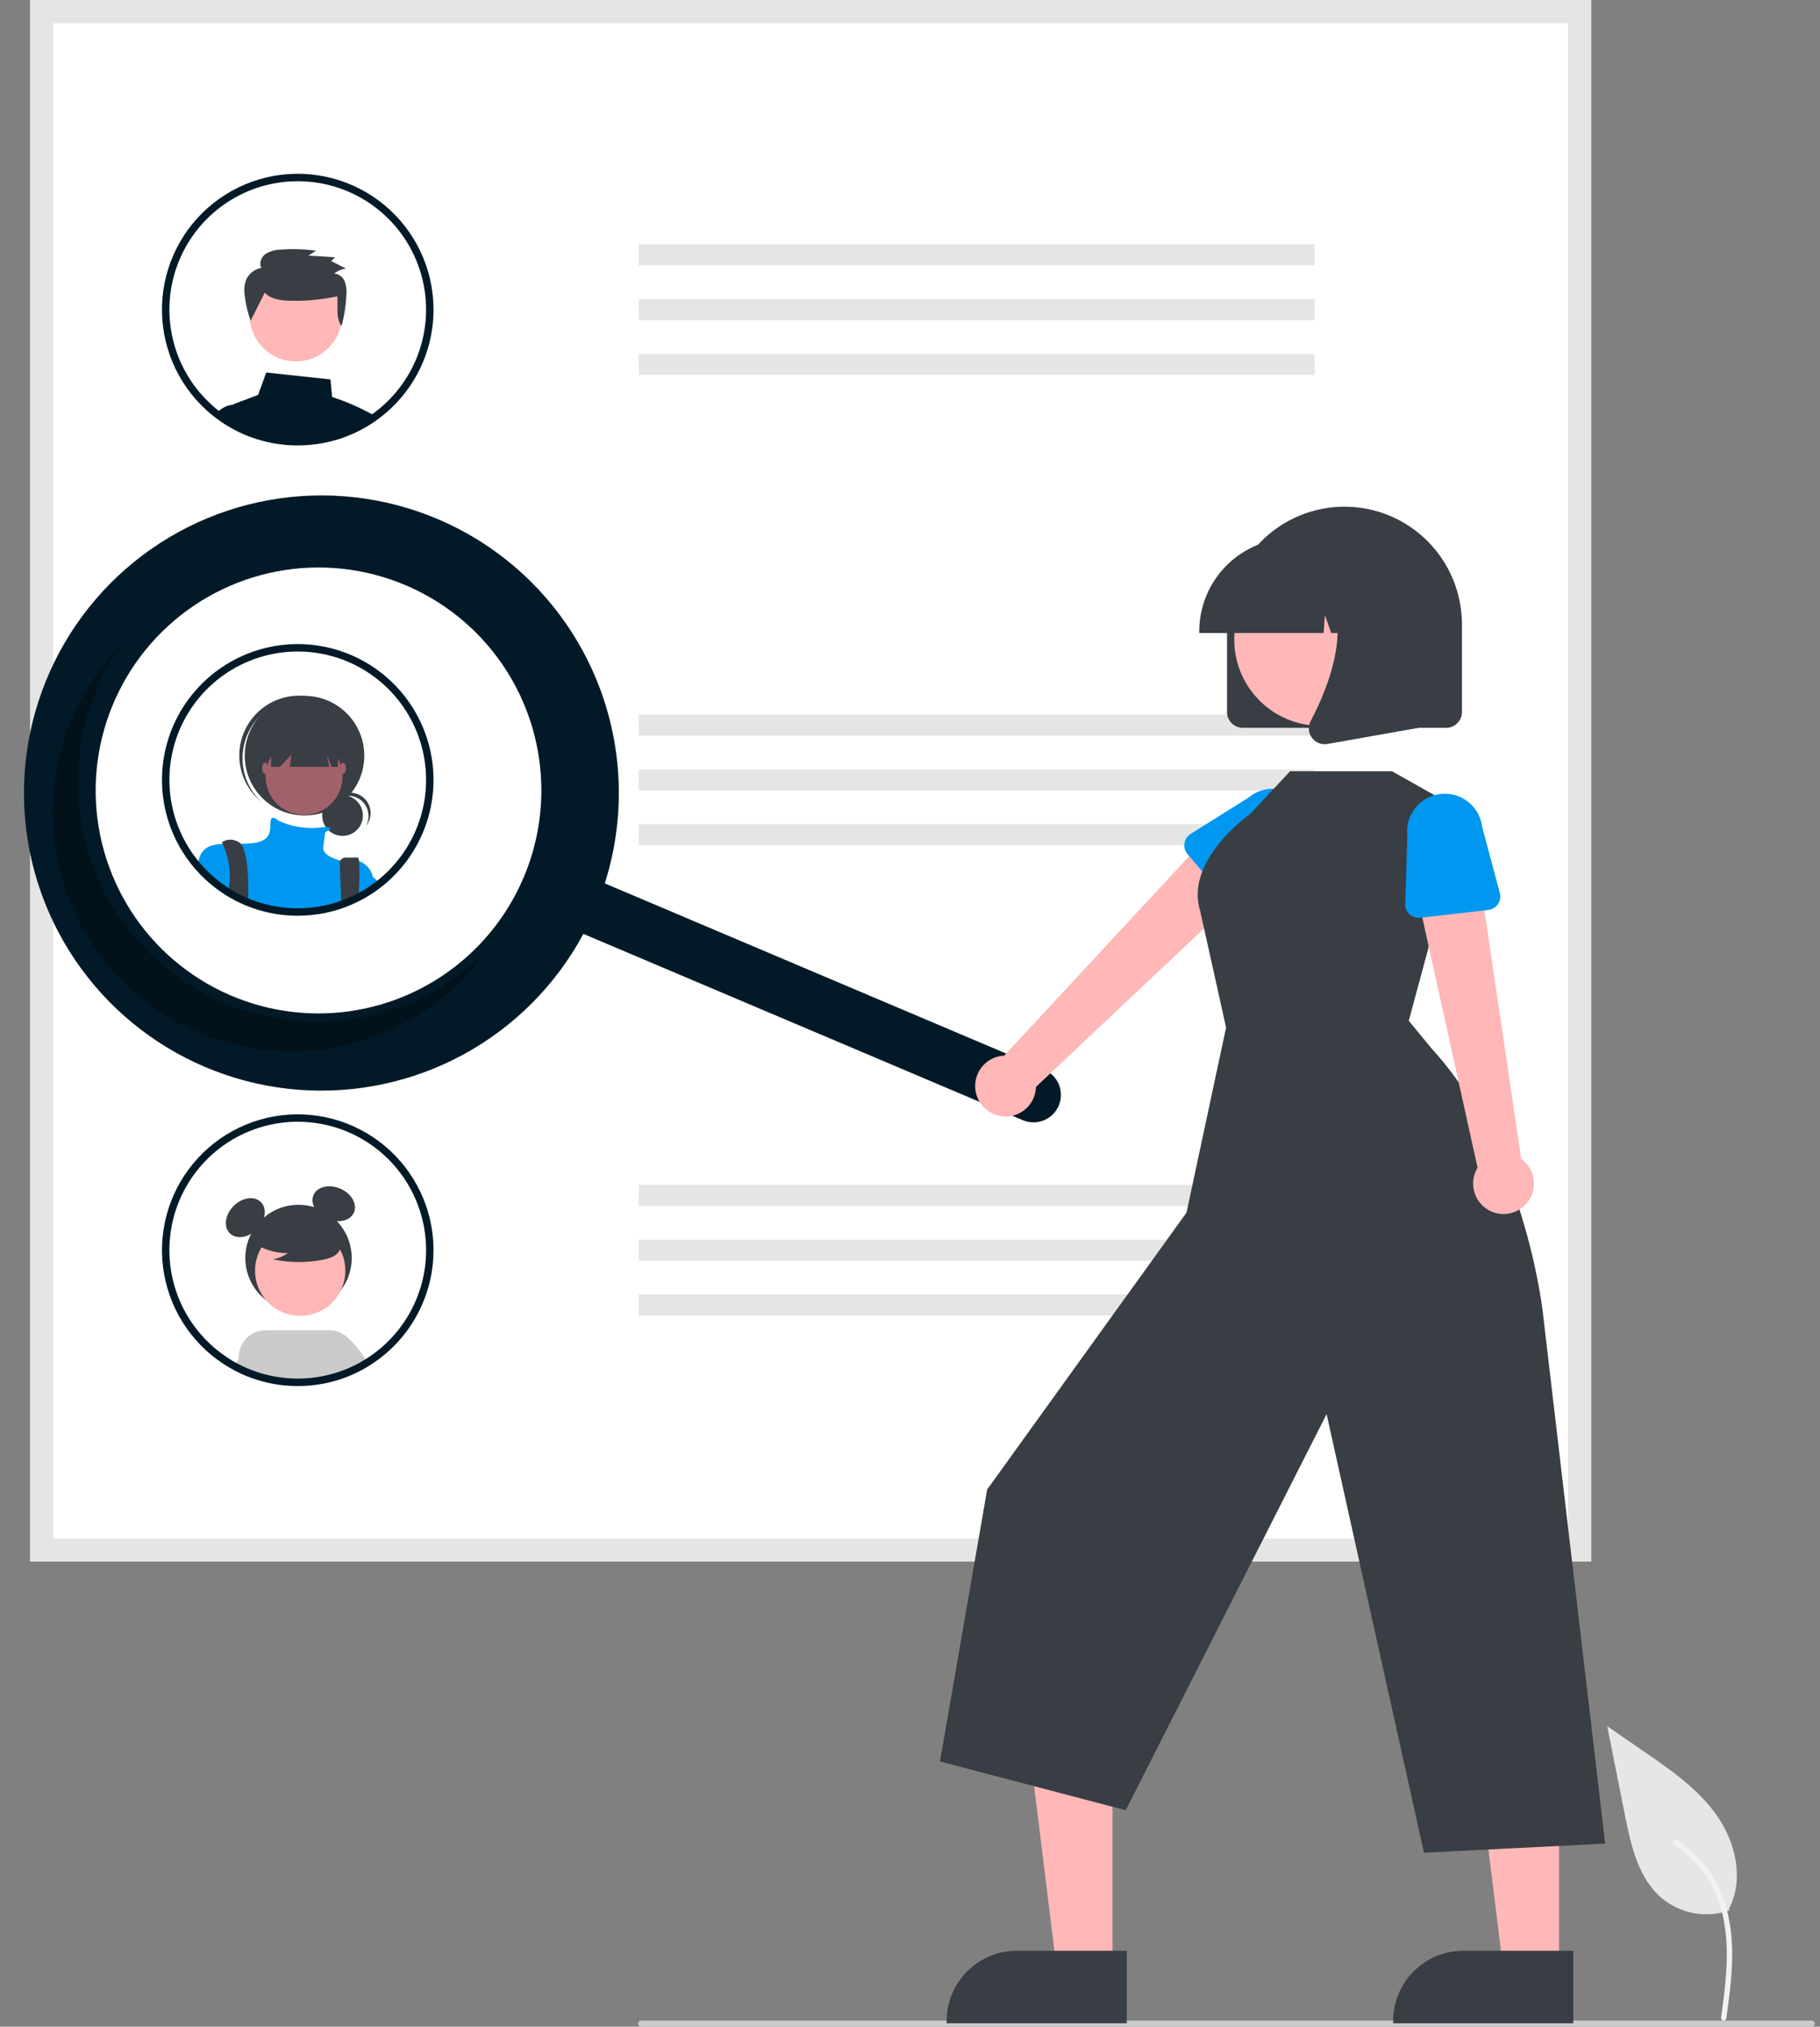 <svg width="230" height="256" viewBox="0 0 230 256" fill="none" xmlns="http://www.w3.org/2000/svg">
<rect x="0" y="0" width="230" height="256" fill="#808080" stroke="none"/>
<g clip-path="url(#clip0_8570_35603)">
<path d="M218.562 241.295C217.132 241.798 215.597 241.924 214.105 241.661C212.612 241.398 211.213 240.755 210.041 239.794C207.056 237.289 206.119 233.163 205.359 229.341L203.107 218.038L207.822 221.285C211.212 223.619 214.679 226.029 217.027 229.41C219.375 232.792 220.399 237.408 218.513 241.067" fill="#E6E6E6"/>
<path d="M218.159 254.98C218.636 251.504 219.126 247.983 218.792 244.47C218.494 241.35 217.543 238.303 215.605 235.804C214.576 234.48 213.324 233.346 211.906 232.452C211.536 232.219 211.196 232.805 211.564 233.037C214.018 234.588 215.916 236.879 216.985 239.578C218.165 242.58 218.355 245.853 218.15 249.041C218.027 250.97 217.766 252.885 217.503 254.799C217.482 254.886 217.495 254.977 217.539 255.055C217.583 255.132 217.655 255.19 217.74 255.216C217.827 255.24 217.919 255.228 217.997 255.183C218.075 255.139 218.133 255.066 218.157 254.979L218.159 254.98Z" fill="#F2F2F2"/>
<path d="M201.071 197.246H3.825V0H201.071V197.246Z" fill="white"/>
<path d="M201.071 197.246H3.825V0H201.071V197.246ZM6.739 194.332H198.157V2.914H6.739V194.332Z" fill="#E5E5E5"/>
<path d="M166.128 30.859H80.712V33.52H166.128V30.859Z" fill="#E5E5E5"/>
<path d="M166.128 37.777H80.712V40.438H166.128V37.777Z" fill="#E5E5E5"/>
<path d="M166.128 44.695H80.712V47.356H166.128V44.695Z" fill="#E5E5E5"/>
<path d="M166.128 90.262H80.712V92.923H166.128V90.262Z" fill="#E5E5E5"/>
<path d="M166.128 97.18H80.712V99.841H166.128V97.18Z" fill="#E5E5E5"/>
<path d="M166.128 104.098H80.712V106.759H166.128V104.098Z" fill="#E5E5E5"/>
<path d="M166.128 149.665H80.712V152.326H166.128V149.665Z" fill="#E5E5E5"/>
<path d="M166.128 156.583H80.712V159.244H166.128V156.583Z" fill="#E5E5E5"/>
<path d="M166.128 163.501H80.712V166.162H166.128V163.501Z" fill="#E5E5E5"/>
<path d="M46.518 52.059C45.059 51.29 43.536 50.649 41.966 50.143L41.766 47.928L33.647 47.054L32.615 49.884L29.702 50.978C29.598 51.017 29.498 51.069 29.406 51.132H29.403C29.24 51.242 29.102 51.383 28.996 51.549C28.89 51.714 28.819 51.899 28.787 52.093C28.756 52.285 28.763 52.482 28.809 52.672L28.963 53.303C29.184 53.435 29.412 53.562 29.64 53.682L29.785 53.756C30.118 53.928 30.456 54.092 30.804 54.242C30.875 54.273 30.952 54.304 31.023 54.335C31.029 54.338 31.032 54.338 31.038 54.341C31.202 54.409 31.365 54.473 31.531 54.535C32.078 54.744 32.635 54.923 33.201 55.071C34.644 55.456 36.132 55.65 37.627 55.65C38.172 55.65 38.711 55.625 39.243 55.573C40.461 55.461 41.663 55.218 42.828 54.849C42.832 54.849 42.835 54.846 42.838 54.846C43.574 54.611 44.294 54.326 44.991 53.993C44.994 53.99 45 53.99 45.003 53.987C45.16 53.913 45.311 53.833 45.465 53.756L45.539 53.719C45.662 53.654 45.785 53.59 45.908 53.522C46.217 53.352 46.518 53.174 46.817 52.983C46.9 52.933 46.98 52.881 47.063 52.826C47.181 52.749 47.297 52.669 47.411 52.585C47.125 52.401 46.826 52.225 46.518 52.059Z" fill="#021A27"/>
<path d="M31.282 53.423L30.774 51.129H29.446C29.433 51.129 29.419 51.13 29.406 51.132H29.403C28.926 51.172 28.466 51.331 28.066 51.594C27.795 51.767 27.553 51.983 27.352 52.234C27.746 52.533 28.156 52.81 28.578 53.075L28.596 53.084C28.716 53.158 28.839 53.232 28.963 53.303C29.184 53.435 29.412 53.562 29.64 53.682L29.785 53.756C30.118 53.928 30.456 54.091 30.804 54.242C30.875 54.273 30.952 54.304 31.023 54.335C31.029 54.338 31.032 54.338 31.038 54.341C31.202 54.409 31.365 54.473 31.531 54.535L31.282 53.423Z" fill="#021A27"/>
<path d="M37.388 45.654C40.617 45.654 43.235 43.036 43.235 39.807C43.235 36.577 40.617 33.959 37.388 33.959C34.159 33.959 31.541 36.577 31.541 39.807C31.541 43.036 34.159 45.654 37.388 45.654Z" fill="#FFB8B8"/>
<path d="M33.462 36.959C34.068 37.675 35.092 37.877 36.037 37.96C38.246 38.082 40.462 37.901 42.622 37.422C42.755 38.72 42.391 40.118 43.155 41.185C43.513 39.894 43.721 38.565 43.776 37.225C43.833 36.65 43.757 36.07 43.556 35.529C43.448 35.258 43.267 35.022 43.032 34.849C42.797 34.675 42.518 34.572 42.227 34.549C42.663 34.218 43.173 34 43.713 33.914L41.856 32.981L42.333 32.491L38.972 32.286L39.945 31.667C38.48 31.466 36.998 31.419 35.523 31.527C34.833 31.528 34.157 31.716 33.566 32.071C33.011 32.468 32.691 33.257 33.035 33.84C32.604 33.91 32.198 34.09 31.855 34.362C31.513 34.633 31.246 34.988 31.079 35.392C30.867 36.034 30.817 36.718 30.93 37.384C31.057 38.453 31.305 39.505 31.671 40.517L33.462 36.959Z" fill="#383E43"/>
<path d="M53.83 33.468C53.01 31.111 51.685 28.962 49.948 27.17C48.212 25.377 46.105 23.985 43.776 23.091C41.446 22.196 38.949 21.821 36.459 21.99C33.97 22.16 31.547 22.871 29.36 24.073C27.173 25.275 25.275 26.94 23.797 28.951C22.32 30.962 21.299 33.271 20.806 35.718C20.312 38.164 20.359 40.688 20.942 43.115C21.524 45.541 22.629 47.812 24.179 49.767C24.333 49.961 24.493 50.155 24.657 50.343C24.669 50.355 24.678 50.368 24.691 50.38C25.092 50.843 25.519 51.283 25.969 51.698C26.086 51.806 26.209 51.917 26.332 52.022C26.566 52.231 26.806 52.431 27.056 52.622C27.154 52.699 27.25 52.776 27.352 52.85C27.746 53.149 28.155 53.426 28.578 53.691L28.596 53.7C28.716 53.774 28.839 53.848 28.962 53.919C29.184 54.051 29.412 54.178 29.64 54.298L29.785 54.372C30.117 54.544 30.456 54.708 30.804 54.858C30.875 54.889 30.952 54.92 31.023 54.951C31.029 54.954 31.032 54.954 31.038 54.957C31.202 55.025 31.365 55.089 31.531 55.151C32.078 55.36 32.635 55.539 33.2 55.687C34.644 56.072 36.132 56.266 37.626 56.266C38.172 56.266 38.711 56.241 39.243 56.189C40.461 56.077 41.663 55.834 42.828 55.465C42.831 55.465 42.835 55.462 42.838 55.462C43.574 55.227 44.293 54.942 44.991 54.609C44.994 54.606 45 54.606 45.003 54.603C45.16 54.529 45.311 54.449 45.465 54.372L45.539 54.335C45.662 54.27 45.785 54.206 45.908 54.138C46.216 53.968 46.518 53.79 46.817 53.599C46.9 53.549 46.98 53.497 47.063 53.442C47.18 53.365 47.297 53.285 47.411 53.201C47.562 53.097 47.713 52.989 47.861 52.878C47.907 52.844 47.956 52.81 48.003 52.773C50.888 50.583 53.006 47.536 54.053 44.068C55.1 40.599 55.022 36.889 53.83 33.468ZM47.436 52.025C47.334 52.105 47.23 52.182 47.125 52.253C47.023 52.33 46.922 52.404 46.817 52.471C46.727 52.536 46.638 52.598 46.546 52.656L46.518 52.675C46.45 52.721 46.383 52.764 46.315 52.807C46.059 52.967 45.8 53.121 45.539 53.269L45.456 53.315C45.339 53.38 45.221 53.442 45.105 53.503C45.089 53.513 45.071 53.519 45.055 53.528L45.037 53.537C44.889 53.614 44.738 53.688 44.587 53.759C44.005 54.039 43.405 54.282 42.791 54.486C42.711 54.514 42.631 54.541 42.551 54.566C41.448 54.917 40.31 55.148 39.157 55.256C38.652 55.302 38.141 55.327 37.626 55.327C36.213 55.33 34.806 55.145 33.441 54.778C32.74 54.596 32.054 54.363 31.387 54.082C31.352 54.067 31.316 54.055 31.282 54.039C31.245 54.024 31.211 54.011 31.177 53.996C31.14 53.981 31.106 53.965 31.069 53.947C30.78 53.821 30.493 53.682 30.213 53.537L30.078 53.466C29.735 53.288 29.4 53.097 29.073 52.893C28.978 52.835 28.879 52.773 28.787 52.709C28.762 52.693 28.741 52.678 28.716 52.662C28.497 52.518 28.279 52.367 28.066 52.21C27.922 52.102 27.777 51.994 27.635 51.883C27.398 51.705 27.17 51.514 26.948 51.316C26.831 51.218 26.717 51.11 26.606 51.008C26.17 50.605 25.756 50.178 25.368 49.727C25.239 49.579 25.113 49.432 24.992 49.278C24.965 49.247 24.939 49.215 24.915 49.182C22.914 46.657 21.711 43.593 21.458 40.381C21.205 37.169 21.915 33.954 23.497 31.147C25.078 28.34 27.46 26.068 30.338 24.62C33.217 23.172 36.461 22.614 39.658 23.018C42.855 23.421 45.858 24.768 48.287 26.886C50.715 29.003 52.458 31.796 53.292 34.908C54.127 38.02 54.015 41.31 52.972 44.359C51.929 47.407 50.002 50.076 47.436 52.025Z" fill="#021A27"/>
<path d="M53.83 92.871C53.01 90.514 51.685 88.365 49.949 86.573C48.212 84.78 46.106 83.388 43.776 82.494C41.446 81.599 38.949 81.224 36.46 81.393C33.97 81.563 31.547 82.273 29.36 83.476C27.173 84.678 25.275 86.343 23.798 88.354C22.32 90.365 21.299 92.674 20.806 95.12C20.313 97.567 20.359 100.091 20.942 102.518C21.524 104.944 22.629 107.215 24.18 109.17C24.334 109.364 24.494 109.558 24.657 109.746C24.669 109.758 24.678 109.771 24.691 109.783C25.092 110.246 25.519 110.686 25.969 111.101C26.086 111.209 26.209 111.32 26.332 111.425C26.566 111.634 26.807 111.834 27.056 112.025C27.543 112.409 28.051 112.766 28.578 113.094L28.596 113.103C28.938 113.316 29.286 113.513 29.64 113.701L29.785 113.775C30.117 113.947 30.456 114.11 30.804 114.261C30.875 114.292 30.952 114.323 31.023 114.354C31.029 114.357 31.032 114.357 31.038 114.36C31.742 114.652 32.464 114.896 33.201 115.09C34.644 115.475 36.132 115.669 37.626 115.669C38.172 115.669 38.711 115.644 39.243 115.592C40.461 115.479 41.663 115.237 42.828 114.868C42.832 114.868 42.835 114.865 42.838 114.865C43.574 114.63 44.293 114.345 44.991 114.012C44.994 114.009 45 114.009 45.003 114.006C45.16 113.932 45.311 113.852 45.465 113.775L45.539 113.738C45.662 113.673 45.785 113.608 45.908 113.541C46.216 113.371 46.518 113.193 46.817 113.002C46.9 112.952 46.98 112.9 47.063 112.845C47.334 112.666 47.602 112.475 47.861 112.281C47.907 112.247 47.957 112.213 48.003 112.176C50.888 109.986 53.006 106.938 54.053 103.47C55.1 100.002 55.022 96.292 53.83 92.871Z" fill="white"/>
<path d="M43.288 105.583C44.709 105.583 45.86 104.432 45.86 103.012C45.86 101.592 44.709 100.441 43.288 100.441C41.868 100.441 40.717 101.592 40.717 103.012C40.717 104.432 41.868 105.583 43.288 105.583Z" fill="#383E43"/>
<path d="M44.005 100.511C44.45 100.511 44.888 100.627 45.275 100.847C45.662 101.066 45.985 101.383 46.213 101.765C46.441 102.147 46.566 102.582 46.576 103.027C46.586 103.472 46.48 103.912 46.269 104.303C46.492 104.024 46.654 103.702 46.745 103.357C46.837 103.012 46.855 102.651 46.8 102.299C46.744 101.946 46.616 101.609 46.423 101.308C46.23 101.008 45.976 100.751 45.679 100.554C45.381 100.357 45.045 100.225 44.693 100.165C44.341 100.104 43.981 100.118 43.634 100.205C43.288 100.292 42.964 100.45 42.682 100.669C42.4 100.889 42.167 101.164 41.998 101.478C42.238 101.177 42.543 100.933 42.891 100.765C43.239 100.598 43.619 100.511 44.005 100.511Z" fill="#383E43"/>
<path d="M38.483 103.006C42.655 103.006 46.037 99.624 46.037 95.453C46.037 91.281 42.655 87.899 38.483 87.899C34.311 87.899 30.929 91.281 30.929 95.453C30.929 99.624 34.311 103.006 38.483 103.006Z" fill="#383E43"/>
<path d="M32.555 90.766C33.856 89.302 35.676 88.401 37.629 88.253C39.582 88.106 41.516 88.722 43.023 89.974C42.962 89.915 42.9 89.856 42.836 89.799C41.344 88.462 39.382 87.773 37.382 87.883C35.381 87.993 33.507 88.892 32.17 90.385C30.833 91.877 30.144 93.839 30.254 95.84C30.363 97.84 31.264 99.715 32.756 101.051C32.77 101.064 32.785 101.077 32.799 101.09C32.863 101.147 32.929 101.201 32.995 101.255C31.575 99.905 30.736 98.056 30.654 96.099C30.572 94.142 31.253 92.23 32.555 90.766Z" fill="#383E43"/>
<path d="M38.419 102.942C41.106 102.942 43.284 100.764 43.284 98.077C43.284 95.391 41.106 93.212 38.419 93.212C35.732 93.212 33.554 95.391 33.554 98.077C33.554 100.764 35.732 102.942 38.419 102.942Z" fill="#A0616A"/>
<path d="M47.125 110.753V112.386C46.826 112.577 46.524 112.755 46.216 112.925C46.093 112.992 45.97 113.057 45.847 113.122L45.773 113.159C45.619 113.236 45.468 113.316 45.311 113.39C45.308 113.393 45.301 113.393 45.298 113.396C44.601 113.729 43.882 114.014 43.145 114.249C43.142 114.249 43.139 114.252 43.136 114.252C41.971 114.621 40.769 114.864 39.551 114.976C39.019 115.028 38.48 115.053 37.934 115.053C36.44 115.053 34.952 114.859 33.508 114.474C32.772 114.28 32.05 114.036 31.346 113.744C31.34 113.741 31.337 113.741 31.331 113.738C31.26 113.707 31.183 113.676 31.112 113.645C30.764 113.494 30.425 113.331 30.093 113.159L29.948 113.085C29.594 112.897 29.246 112.7 28.904 112.487L28.886 112.478C28.359 112.15 27.851 111.793 27.364 111.409C27.114 111.218 26.874 111.018 26.64 110.809C26.517 110.704 26.394 110.593 26.277 110.485C25.827 110.07 25.4 109.63 24.998 109.167C25.052 108.846 25.13 108.53 25.233 108.222L25.236 108.218C25.254 108.166 25.276 108.114 25.3 108.064C25.317 108.02 25.337 107.977 25.359 107.935C25.91 106.903 26.908 106.648 28.146 106.592C28.846 106.561 29.619 106.595 30.435 106.586C30.866 106.583 31.312 106.568 31.759 106.528C34.577 106.272 34.066 104.609 34.192 103.713C34.319 102.844 35.101 103.595 35.153 103.645L35.156 103.648C36.751 104.394 38.515 104.703 40.269 104.544C40.571 104.507 40.873 104.486 41.174 104.476C41.969 104.467 41.797 104.695 41.523 104.883C41.39 104.97 41.251 105.049 41.107 105.117C41.107 105.117 40.98 105.887 40.851 107.039C40.728 108.141 42.841 108.659 43.016 108.699C43.02 108.701 43.024 108.702 43.029 108.702C43.8 108.502 44.612 108.523 45.373 108.764H45.376C45.81 108.923 46.197 109.189 46.503 109.536C46.808 109.884 47.022 110.302 47.125 110.753Z" fill="#0097F0"/>
<path d="M31.377 112.734C31.377 112.962 31.371 113.18 31.362 113.387C31.359 113.51 31.353 113.63 31.346 113.744C31.34 113.741 31.337 113.741 31.331 113.738C31.26 113.707 31.183 113.676 31.112 113.645C30.764 113.494 30.425 113.331 30.093 113.159L29.948 113.085C29.594 112.897 29.246 112.7 28.904 112.487C28.913 112.379 28.929 112.272 28.944 112.164C28.978 111.927 29.006 111.686 29.024 111.449C29.145 109.783 28.843 108.114 28.146 106.595V106.592C28.085 106.469 28.048 106.401 28.048 106.401C28.048 106.401 28.944 105.631 30.222 106.401C30.304 106.449 30.376 106.512 30.435 106.586C31.205 107.495 31.414 110.55 31.377 112.734Z" fill="#383E43"/>
<path d="M45.363 112.315C45.351 112.66 45.332 113.02 45.311 113.387V113.39C45.308 113.393 45.302 113.393 45.299 113.396C44.601 113.729 43.882 114.015 43.146 114.249C43.143 114.249 43.14 114.252 43.136 114.252L43.103 113.387L43.099 113.273L42.936 109.059C42.932 108.964 42.947 108.869 42.98 108.779C43.014 108.69 43.065 108.608 43.131 108.539C43.197 108.47 43.276 108.415 43.364 108.377C43.452 108.34 43.546 108.32 43.642 108.32H45.203C45.28 108.32 45.336 108.477 45.373 108.761V108.764C45.448 109.946 45.445 111.133 45.363 112.315Z" fill="#383E43"/>
<path d="M34.258 91.996V96.862H35.385L36.818 95.326L36.627 96.862H41.607L41.299 95.326L41.915 96.862H42.709V91.996H34.258Z" fill="#383E43"/>
<path d="M33.49 97.757C33.702 97.757 33.874 97.442 33.874 97.053C33.874 96.664 33.702 96.349 33.49 96.349C33.278 96.349 33.106 96.664 33.106 97.053C33.106 97.442 33.278 97.757 33.49 97.757Z" fill="#A0616A"/>
<path d="M43.349 97.757C43.561 97.757 43.733 97.442 43.733 97.053C43.733 96.664 43.561 96.349 43.349 96.349C43.137 96.349 42.965 96.664 42.965 97.053C42.965 97.442 43.137 97.757 43.349 97.757Z" fill="#A0616A"/>
<path d="M48.169 111.665C47.91 111.859 47.642 112.05 47.371 112.229C47.288 112.284 47.208 112.336 47.125 112.386C46.826 112.577 46.524 112.755 46.216 112.925C46.093 112.992 45.97 113.057 45.847 113.122V109.728C45.847 109.728 46.34 110.122 47.125 110.778C47.224 110.861 47.325 110.947 47.433 111.04C47.661 111.231 47.907 111.44 48.169 111.665Z" fill="#0097F0"/>
<path d="M53.83 92.871C53.01 90.514 51.685 88.365 49.949 86.573C48.212 84.78 46.106 83.388 43.776 82.494C41.446 81.599 38.949 81.224 36.46 81.393C33.97 81.563 31.547 82.273 29.36 83.476C27.173 84.678 25.275 86.343 23.798 88.354C22.32 90.365 21.299 92.674 20.806 95.12C20.313 97.567 20.359 100.091 20.942 102.518C21.524 104.944 22.629 107.215 24.18 109.17C24.334 109.364 24.494 109.558 24.657 109.746C24.669 109.758 24.678 109.771 24.691 109.783C25.092 110.246 25.519 110.686 25.969 111.101C26.086 111.209 26.209 111.32 26.332 111.425C26.566 111.634 26.807 111.834 27.056 112.025C27.543 112.409 28.051 112.766 28.578 113.094L28.596 113.103C28.938 113.316 29.286 113.513 29.64 113.701L29.785 113.775C30.117 113.947 30.456 114.11 30.804 114.261C30.875 114.292 30.952 114.323 31.023 114.354C31.029 114.357 31.032 114.357 31.038 114.36C31.742 114.652 32.464 114.896 33.201 115.09C34.644 115.475 36.132 115.669 37.626 115.669C38.172 115.669 38.711 115.644 39.243 115.592C40.461 115.479 41.663 115.237 42.828 114.868C42.832 114.868 42.835 114.865 42.838 114.865C43.574 114.63 44.293 114.345 44.991 114.012C44.994 114.009 45 114.009 45.003 114.006C45.16 113.932 45.311 113.852 45.465 113.775L45.539 113.738C45.662 113.673 45.785 113.608 45.908 113.541C46.216 113.371 46.518 113.193 46.817 113.002C46.9 112.952 46.98 112.9 47.063 112.845C47.334 112.666 47.602 112.475 47.861 112.281C47.907 112.247 47.957 112.213 48.003 112.176C50.888 109.986 53.006 106.938 54.053 103.47C55.1 100.002 55.022 96.292 53.83 92.871ZM47.436 111.428C47.334 111.508 47.23 111.585 47.125 111.656C47.023 111.733 46.922 111.807 46.817 111.874C46.728 111.939 46.638 112.001 46.546 112.059C46.469 112.112 46.392 112.161 46.315 112.21C46.059 112.37 45.801 112.524 45.539 112.672L45.456 112.718C45.339 112.783 45.222 112.845 45.105 112.906C45.089 112.915 45.071 112.922 45.055 112.931L45.037 112.94C44.889 113.017 44.738 113.091 44.587 113.162C44.005 113.442 43.405 113.685 42.791 113.889C42.712 113.916 42.631 113.944 42.551 113.969C41.448 114.32 40.31 114.551 39.157 114.659C38.652 114.705 38.141 114.729 37.626 114.729C36.213 114.732 34.806 114.548 33.441 114.181C32.74 113.998 32.054 113.766 31.387 113.485C31.316 113.457 31.245 113.427 31.177 113.399C31.14 113.384 31.106 113.368 31.069 113.35C30.78 113.223 30.493 113.085 30.213 112.94L30.078 112.869C29.736 112.691 29.4 112.5 29.073 112.296C28.953 112.222 28.833 112.145 28.716 112.065C28.347 111.822 27.986 111.56 27.635 111.286C27.398 111.107 27.17 110.916 26.948 110.719C26.831 110.621 26.717 110.513 26.606 110.411C26.17 110.008 25.756 109.58 25.368 109.13C25.239 108.982 25.113 108.834 24.992 108.68C24.965 108.65 24.939 108.618 24.916 108.585C22.914 106.06 21.711 102.996 21.458 99.784C21.205 96.572 21.915 93.357 23.497 90.55C25.078 87.743 27.46 85.471 30.339 84.023C33.217 82.575 36.461 82.017 39.658 82.421C42.855 82.824 45.858 84.171 48.287 86.288C50.715 88.406 52.458 91.199 53.292 94.311C54.127 97.423 54.015 100.713 52.972 103.762C51.929 106.81 50.002 109.479 47.436 111.428Z" fill="#021A27"/>
<path d="M37.723 165.626C41.436 165.626 44.446 162.616 44.446 158.903C44.446 155.191 41.436 152.181 37.723 152.181C34.011 152.181 31.001 155.191 31.001 158.903C31.001 162.616 34.011 165.626 37.723 165.626Z" fill="#383E43"/>
<path d="M32.476 155.279C33.562 154.192 33.782 152.651 32.968 151.836C32.153 151.022 30.612 151.242 29.526 152.328C28.439 153.415 28.219 154.956 29.034 155.77C29.849 156.585 31.39 156.365 32.476 155.279Z" fill="#383E43"/>
<path d="M44.73 153.144C45.182 152.084 44.404 150.736 42.991 150.133C41.579 149.529 40.066 149.899 39.614 150.958C39.161 152.018 39.94 153.366 41.352 153.97C42.765 154.573 44.277 154.203 44.73 153.144Z" fill="#383E43"/>
<path d="M45.764 171.943L44.972 170.697C44.636 169.946 44.016 169.359 43.248 169.064C42.48 168.77 41.627 168.791 40.875 169.125C40.123 169.458 39.534 170.076 39.236 170.843C38.939 171.61 38.958 172.463 39.288 173.216L39.514 174.024L39.77 174.94C40.807 174.809 41.831 174.586 42.829 174.272C42.832 174.272 42.835 174.271 42.837 174.269C43.575 174.035 44.295 173.75 44.992 173.414C44.996 173.411 44.999 173.411 45.004 173.407C45.159 173.333 45.31 173.255 45.465 173.178C45.491 173.166 45.516 173.153 45.539 173.139C45.663 173.077 45.788 173.011 45.908 172.945C46.032 172.879 46.153 172.809 46.269 172.735L45.764 171.943Z" fill="#CACACA"/>
<path d="M37.937 166.213C41.087 166.213 43.642 163.659 43.642 160.508C43.642 157.357 41.087 154.803 37.937 154.803C34.785 154.803 32.231 157.357 32.231 160.508C32.231 163.659 34.785 166.213 37.937 166.213Z" fill="#FFB6B6"/>
<path d="M46.176 171.698C45.547 170.652 44.765 169.705 43.858 168.887C43.236 168.332 42.432 168.025 41.598 168.026H33.561C33.098 168.025 32.64 168.12 32.215 168.304C31.79 168.488 31.407 168.757 31.09 169.095C30.773 169.432 30.529 169.831 30.372 170.267C30.216 170.703 30.15 171.166 30.18 171.628C30.197 171.889 30.244 172.147 30.32 172.397C30.377 172.579 30.448 172.755 30.533 172.925L30.929 173.717C30.96 173.729 30.991 173.744 31.022 173.756C31.03 173.76 31.034 173.76 31.038 173.764C31.201 173.83 31.364 173.896 31.531 173.958C32.077 174.167 32.635 174.346 33.2 174.494C34.111 174.738 35.041 174.906 35.98 174.995C36.528 175.045 37.075 175.072 37.627 175.072C38.174 175.072 38.71 175.045 39.245 174.995C39.42 174.979 39.595 174.96 39.77 174.94C40.807 174.809 41.831 174.586 42.829 174.273C42.832 174.272 42.835 174.271 42.837 174.269C43.574 174.035 44.294 173.75 44.992 173.414C44.995 173.411 44.999 173.411 45.003 173.407C45.159 173.333 45.31 173.255 45.465 173.178C45.491 173.166 45.515 173.153 45.539 173.139C45.663 173.077 45.788 173.011 45.908 172.945C46.032 172.879 46.152 172.809 46.269 172.735C46.393 172.669 46.51 172.595 46.63 172.522C46.483 172.23 46.331 171.959 46.176 171.698Z" fill="#CACACA"/>
<path d="M35.018 169.066C34.274 168.718 33.423 168.679 32.65 168.957C31.877 169.235 31.246 169.807 30.895 170.549L30.18 171.629L29.838 172.145L29.318 172.929C29.427 172.987 29.532 173.046 29.64 173.104L29.784 173.178C30.118 173.348 30.456 173.512 30.805 173.663C30.844 173.682 30.887 173.698 30.929 173.717C30.96 173.729 30.991 173.745 31.022 173.756C31.03 173.76 31.034 173.76 31.038 173.764C31.201 173.83 31.364 173.896 31.531 173.958C32.077 174.167 32.635 174.346 33.201 174.494C34.111 174.738 35.041 174.906 35.98 174.995L36.252 174.075L36.516 173.197C36.864 172.45 36.902 171.596 36.621 170.822C36.34 170.047 35.763 169.416 35.018 169.066Z" fill="#CACACA"/>
<path d="M31.942 156.919C33.245 157.818 34.793 158.296 36.376 158.29C35.811 158.682 35.168 158.946 34.492 159.065C36.597 159.517 38.773 159.529 40.883 159.101C41.352 159.026 41.804 158.87 42.221 158.642C42.428 158.526 42.609 158.368 42.751 158.177C42.893 157.987 42.994 157.769 43.047 157.537C43.187 156.736 42.562 156.008 41.914 155.518C40.921 154.778 39.776 154.269 38.561 154.026C37.347 153.784 36.094 153.814 34.893 154.115C34.093 154.276 33.364 154.687 32.814 155.29C32.547 155.597 32.386 155.981 32.355 156.386C32.323 156.791 32.423 157.195 32.639 157.539L31.942 156.919Z" fill="#383E43"/>
<path d="M53.832 152.274C53.012 149.917 51.688 147.767 49.951 145.975C48.215 144.182 46.108 142.79 43.778 141.895C41.448 141.001 38.951 140.625 36.462 140.794C33.971 140.964 31.549 141.675 29.361 142.877C27.174 144.079 25.276 145.744 23.799 147.755C22.321 149.767 21.3 152.076 20.807 154.522C20.314 156.969 20.36 159.494 20.943 161.92C21.526 164.347 22.631 166.617 24.181 168.573C24.333 168.767 24.496 168.961 24.659 169.148C24.668 169.161 24.679 169.174 24.69 169.186C25.092 169.649 25.52 170.088 25.971 170.503C26.088 170.611 26.208 170.724 26.332 170.829C26.565 171.038 26.806 171.236 27.058 171.427C27.155 171.504 27.252 171.582 27.354 171.656C27.745 171.955 28.157 172.23 28.576 172.498C28.584 172.498 28.59 172.501 28.596 172.506C28.716 172.58 28.84 172.654 28.965 172.723C29.081 172.793 29.201 172.863 29.318 172.929C29.427 172.987 29.532 173.046 29.64 173.104L29.784 173.178C30.118 173.348 30.456 173.512 30.805 173.663C30.844 173.682 30.887 173.698 30.929 173.717C30.96 173.729 30.991 173.744 31.022 173.756C31.03 173.76 31.034 173.76 31.038 173.764C31.201 173.83 31.364 173.896 31.531 173.958C32.077 174.167 32.635 174.346 33.201 174.494C34.111 174.738 35.041 174.906 35.98 174.995C36.528 175.045 37.075 175.072 37.627 175.072C38.174 175.072 38.71 175.045 39.246 174.995C39.42 174.979 39.595 174.96 39.77 174.94C40.807 174.809 41.831 174.586 42.829 174.273C42.832 174.272 42.835 174.271 42.837 174.269C43.575 174.035 44.295 173.75 44.992 173.414C44.996 173.411 44.999 173.411 45.003 173.407C45.159 173.333 45.31 173.255 45.465 173.178C45.491 173.166 45.515 173.153 45.539 173.139C45.663 173.077 45.788 173.011 45.908 172.945C46.032 172.879 46.153 172.809 46.269 172.735C46.393 172.669 46.51 172.595 46.63 172.521C46.692 172.483 46.755 172.444 46.817 172.405C46.902 172.355 46.98 172.304 47.065 172.246C47.181 172.172 47.298 172.091 47.41 172.009C47.562 171.904 47.714 171.795 47.861 171.683C47.911 171.65 47.959 171.615 48.005 171.578C50.888 169.386 53.004 166.339 54.051 162.872C55.098 159.404 55.021 155.695 53.832 152.274ZM47.438 170.829C47.337 170.91 47.232 170.988 47.127 171.058C47.022 171.135 46.921 171.209 46.817 171.279C46.727 171.341 46.638 171.403 46.545 171.462C46.536 171.469 46.527 171.475 46.518 171.481C46.452 171.528 46.382 171.57 46.316 171.613C46.269 171.64 46.223 171.671 46.176 171.698C46.04 171.784 45.904 171.865 45.764 171.943C45.691 171.99 45.613 172.032 45.539 172.075C45.512 172.091 45.485 172.106 45.458 172.122C45.337 172.188 45.221 172.246 45.104 172.308C45.089 172.32 45.069 172.323 45.058 172.335C45.051 172.335 45.044 172.338 45.038 172.343C44.891 172.421 44.739 172.494 44.588 172.564C44.005 172.845 43.405 173.087 42.79 173.29C42.713 173.317 42.631 173.349 42.554 173.372C41.563 173.686 40.545 173.904 39.514 174.024C39.397 174.04 39.277 174.051 39.156 174.063C38.652 174.109 38.143 174.133 37.627 174.133C37.168 174.133 36.706 174.113 36.252 174.075C35.303 173.995 34.362 173.832 33.441 173.585C32.741 173.403 32.054 173.169 31.387 172.886C31.352 172.871 31.317 172.859 31.283 172.844C31.244 172.828 31.213 172.817 31.178 172.801C31.139 172.786 31.108 172.77 31.069 172.751C30.817 172.642 30.564 172.522 30.32 172.397C30.285 172.378 30.25 172.362 30.215 172.343L30.079 172.273C29.997 172.23 29.916 172.188 29.838 172.145C29.578 172.005 29.322 171.854 29.073 171.698C28.98 171.64 28.879 171.578 28.786 171.516L28.716 171.469C28.499 171.322 28.282 171.174 28.068 171.015C27.924 170.906 27.777 170.802 27.637 170.689C27.4 170.51 27.171 170.32 26.95 170.122C26.833 170.025 26.717 169.916 26.608 169.815C26.171 169.413 25.757 168.985 25.37 168.534C25.241 168.387 25.113 168.239 24.993 168.084C24.966 168.053 24.942 168.022 24.915 167.987C22.914 165.461 21.709 162.397 21.457 159.185C21.204 155.972 21.913 152.757 23.495 149.949C25.077 147.142 27.459 144.869 30.337 143.421C33.216 141.973 36.461 141.415 39.658 141.818C42.855 142.222 45.859 143.568 48.288 145.686C50.717 147.804 52.46 150.597 53.294 153.71C54.129 156.822 54.018 160.113 52.975 163.162C51.932 166.211 50.004 168.88 47.438 170.829Z" fill="#021A27"/>
<path d="M55.291 65.556C48.583 62.713 41.192 61.882 34.019 63.164C26.845 64.445 20.198 67.784 14.886 72.775C9.575 77.765 5.827 84.191 4.1 91.271C2.373 98.352 2.741 105.781 5.158 112.654C7.576 119.528 11.939 125.55 17.718 129.988C23.496 134.426 30.44 137.088 37.705 137.65C44.969 138.212 52.242 136.65 58.636 133.155C65.031 129.659 70.273 124.381 73.723 117.961L129.264 141.496C130.109 141.852 131.06 141.858 131.91 141.514C132.76 141.169 133.439 140.502 133.797 139.658C134.156 138.814 134.166 137.862 133.824 137.011C133.482 136.16 132.817 135.48 131.974 135.119L131.968 135.116L76.428 111.582C79.274 102.653 78.685 92.985 74.775 84.471C70.865 75.957 63.917 69.212 55.291 65.556ZM66.177 110.833C64.003 115.962 60.357 120.331 55.7 123.389C51.043 126.446 45.585 128.054 40.015 128.01C34.446 127.965 29.015 126.27 24.41 123.138C19.805 120.006 16.232 115.579 14.144 110.415C12.055 105.252 11.545 99.585 12.677 94.131C13.809 88.676 16.533 83.679 20.504 79.772C24.476 75.865 29.516 73.223 34.987 72.18C40.459 71.137 46.116 71.74 51.244 73.913C58.12 76.827 63.557 82.354 66.357 89.277C69.158 96.201 69.093 103.955 66.177 110.833Z" fill="#021A27"/>
<path opacity="0.3" d="M20.57 121.907C14.774 117.016 11.029 110.124 10.079 102.6C9.13 95.076 11.044 87.47 15.443 81.292C14.865 81.874 14.307 82.483 13.768 83.12C11.209 86.152 9.273 89.659 8.069 93.439C6.866 97.22 6.419 101.2 6.754 105.154C7.089 109.107 8.199 112.955 10.021 116.48C11.843 120.004 14.342 123.135 17.374 125.693C20.407 128.252 23.913 130.188 27.694 131.392C31.474 132.595 35.455 133.042 39.408 132.707C43.361 132.372 47.21 131.262 50.734 129.44C54.258 127.617 57.389 125.119 59.948 122.086C60.486 121.449 60.992 120.796 61.468 120.128C56.118 125.503 48.942 128.67 41.366 128.999C33.789 129.329 26.366 126.797 20.57 121.907Z" fill="black"/>
<path d="M228.963 256H81.038C80.935 256 80.836 255.959 80.763 255.886C80.691 255.813 80.65 255.715 80.65 255.612C80.65 255.509 80.691 255.41 80.763 255.337C80.836 255.264 80.935 255.224 81.038 255.224H228.963C229.066 255.224 229.164 255.264 229.237 255.337C229.31 255.41 229.351 255.509 229.351 255.612C229.351 255.715 229.31 255.813 229.237 255.886C229.164 255.959 229.066 256 228.963 256Z" fill="#CACACA"/>
<path d="M126.343 140.956C126.891 141.066 127.456 141.054 127.999 140.922C128.542 140.79 129.049 140.541 129.485 140.191C129.921 139.842 130.275 139.401 130.523 138.899C130.77 138.398 130.905 137.848 130.917 137.289L159.788 110.087L153.292 104.899L126.906 133.338C125.966 133.38 125.075 133.765 124.4 134.421C123.725 135.077 123.314 135.958 123.245 136.897C123.175 137.836 123.453 138.768 124.024 139.516C124.595 140.264 125.42 140.776 126.343 140.956Z" fill="#FFB7B7"/>
<path d="M155.697 114.484L150.08 107.894C149.921 107.707 149.803 107.487 149.736 107.25C149.668 107.013 149.653 106.764 149.69 106.52C149.728 106.277 149.817 106.044 149.952 105.838C150.088 105.632 150.266 105.458 150.475 105.327L157.787 100.745C158.75 99.931 159.996 99.533 161.251 99.638C162.507 99.743 163.67 100.342 164.485 101.304C165.3 102.266 165.7 103.512 165.599 104.769C165.497 106.026 164.902 107.191 163.943 108.01L158.292 114.498C158.13 114.684 157.93 114.832 157.705 114.934C157.481 115.035 157.237 115.087 156.991 115.085C156.745 115.084 156.502 115.03 156.279 114.926C156.055 114.822 155.857 114.671 155.697 114.484Z" fill="#0097F0"/>
<path d="M140.593 248.714L133.534 248.714L130.176 221.458L140.594 221.458L140.593 248.714Z" fill="#FFB7B7"/>
<path d="M142.393 255.563L119.632 255.562V255.274C119.632 252.922 120.565 250.666 122.227 249.003C123.888 247.34 126.142 246.406 128.491 246.406H128.492L142.394 246.406L142.393 255.563Z" fill="#383E43"/>
<path d="M197.02 248.714L189.961 248.714L186.603 221.458L197.021 221.458L197.02 248.714Z" fill="#FFB7B7"/>
<path d="M198.82 255.563L176.059 255.562V255.274C176.059 252.922 176.993 250.666 178.654 249.003C180.316 247.34 182.569 246.406 184.918 246.406L198.821 246.406L198.82 255.563Z" fill="#383E43"/>
<path d="M178.032 128.932L185.148 102.616L175.917 97.422H163.032L158.021 102.789C158.021 102.789 149.648 108.62 151.674 115.081L154.944 129.797L149.943 153.17L124.751 188.143L118.787 222.496L142.263 228.656L167.647 178.621L179.955 234.023L202.852 232.871L194.962 165.695C194.962 165.695 192.713 145.231 180.924 132.454L178.032 128.932Z" fill="#383E43"/>
<path d="M192.727 152.216C193.124 151.823 193.43 151.347 193.623 150.822C193.816 150.297 193.892 149.737 193.845 149.179C193.799 148.622 193.63 148.082 193.353 147.597C193.075 147.112 192.694 146.693 192.237 146.371L186.716 109.087L178.792 111.592L186.725 147.501C186.235 148.304 186.057 149.26 186.225 150.187C186.392 151.113 186.893 151.946 187.633 152.527C188.373 153.108 189.3 153.398 190.239 153.341C191.178 153.283 192.063 152.883 192.727 152.216Z" fill="#FFB7B7"/>
<path d="M188.081 114.938L179.485 115.93C179.24 115.958 178.992 115.933 178.758 115.857C178.524 115.781 178.309 115.655 178.128 115.488C177.947 115.321 177.804 115.117 177.709 114.89C177.613 114.663 177.568 114.417 177.576 114.171L177.855 105.54C177.717 104.286 178.082 103.029 178.869 102.044C179.656 101.059 180.801 100.427 182.053 100.286C183.305 100.145 184.562 100.507 185.548 101.293C186.534 102.078 187.168 103.223 187.312 104.476L189.54 112.79C189.604 113.028 189.615 113.277 189.574 113.52C189.533 113.763 189.44 113.995 189.302 114.198C189.163 114.402 188.983 114.574 188.772 114.701C188.561 114.829 188.326 114.91 188.081 114.938Z" fill="#0097F0"/>
<path d="M155.065 89.937V78.849C155.068 74.91 156.633 71.133 159.416 68.349C162.199 65.564 165.973 64 169.908 64C173.843 64 177.617 65.564 180.4 68.349C183.184 71.133 184.749 74.91 184.751 78.849V89.937C184.75 90.466 184.54 90.974 184.166 91.348C183.793 91.722 183.286 91.932 182.757 91.933H157.059C156.531 91.932 156.024 91.722 155.65 91.348C155.276 90.974 155.066 90.466 155.065 89.937Z" fill="#383E43"/>
<path d="M166.858 91.676C172.868 91.676 177.741 86.799 177.741 80.782C177.741 74.766 172.868 69.889 166.858 69.889C160.848 69.889 155.976 74.766 155.976 80.782C155.976 86.799 160.848 91.676 166.858 91.676Z" fill="#FFB7B7"/>
<path d="M151.554 79.736C151.557 76.62 152.796 73.632 154.997 71.429C157.198 69.226 160.182 67.986 163.295 67.983H165.511C168.624 67.986 171.608 69.226 173.809 71.429C176.01 73.632 177.248 76.62 177.252 79.736V79.958H172.57L170.973 75.482L170.654 79.958H168.235L167.429 77.7L167.268 79.958H151.554L151.554 79.736Z" fill="#383E43"/>
<path d="M165.787 93.18C165.567 92.883 165.436 92.529 165.409 92.159C165.381 91.79 165.458 91.42 165.631 91.093C167.979 86.623 171.266 78.364 166.903 73.27L166.589 72.904H179.255V91.94L167.749 93.972C167.633 93.993 167.515 94.003 167.396 94.004C167.082 94.004 166.773 93.929 166.493 93.786C166.213 93.643 165.971 93.435 165.787 93.18Z" fill="#383E43"/>
</g>
<defs>
<clipPath id="clip0_8570_35603">
<rect width="229.351" height="256" fill="white"/>
</clipPath>
</defs>
</svg>
